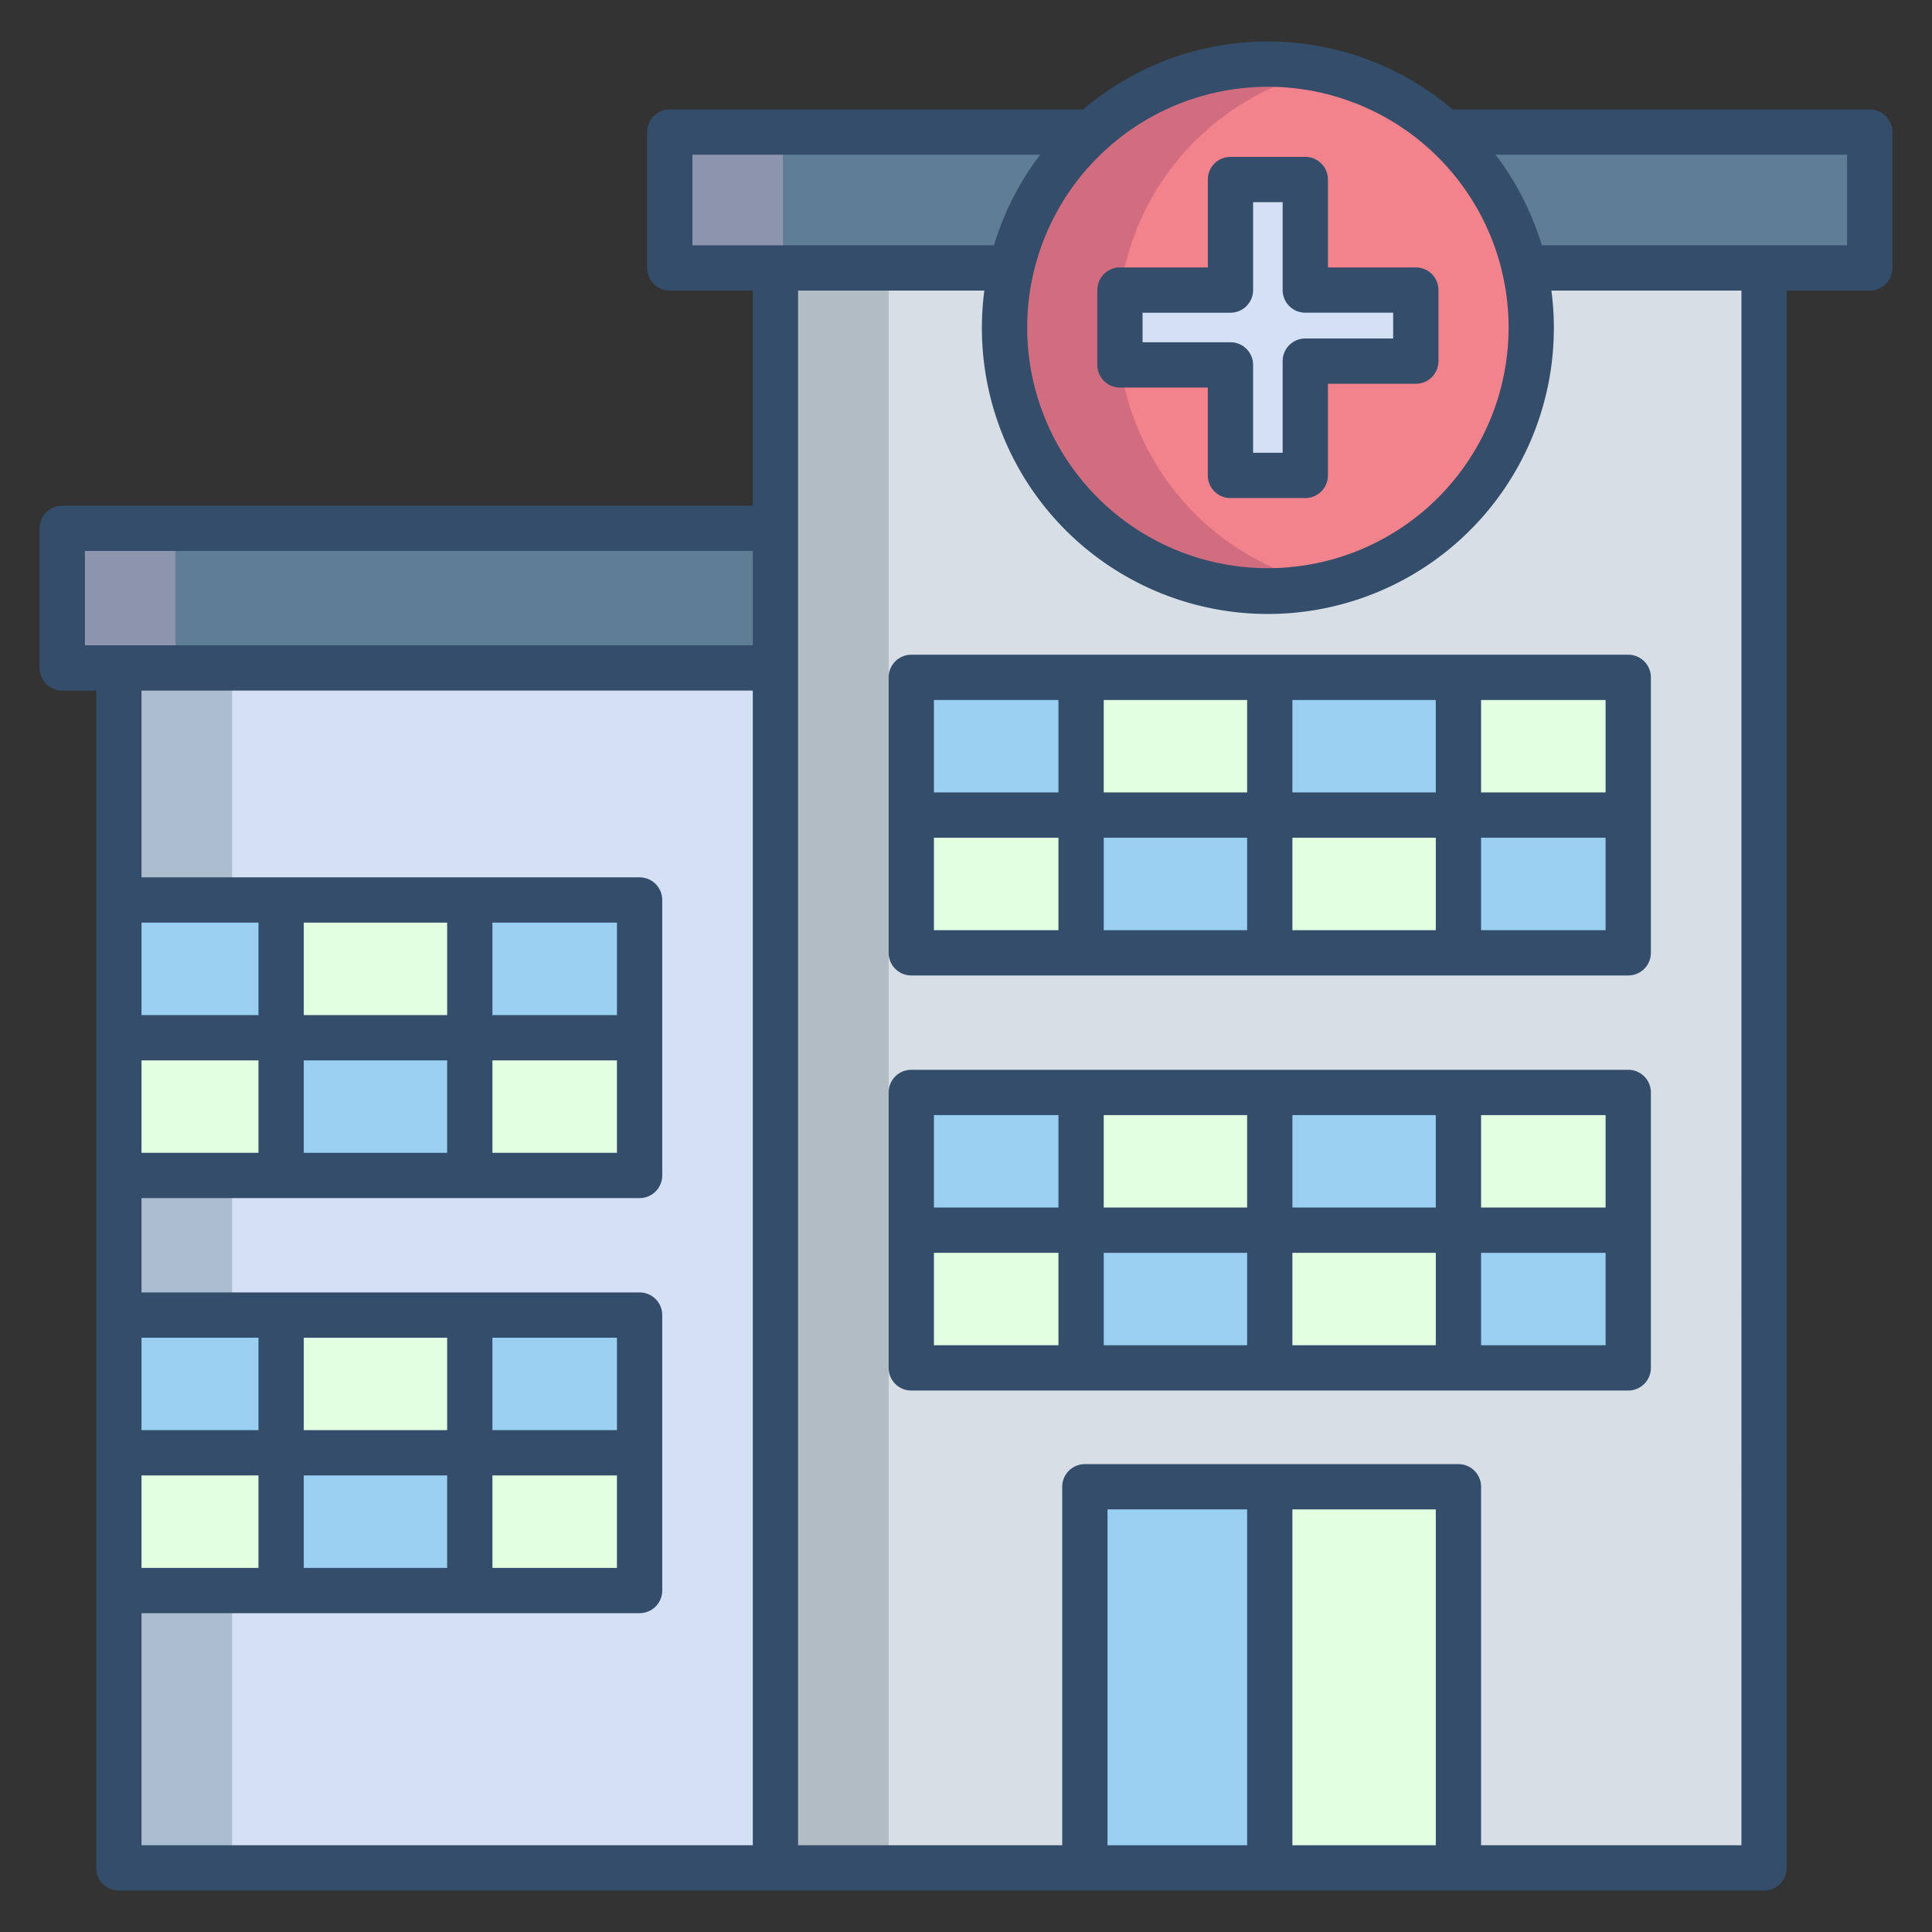 <?xml version="1.0"?>
<svg xmlns="http://www.w3.org/2000/svg" id="Layer_1" height="512px" viewBox="0 0 512 512" width="512px" data-name="Layer 1" class="hovered-paths"><rect x="0" y="0" width="512" height="512" fill="#333333" stroke="none"/><g><path d="m205.5 71.01h262v424h-262z" fill="#d7dee6" data-original="#D7DEE6"/><path d="m177.5 35.01h318v36h-318z" fill="#b0b5ca" data-original="#B0B5CA" class="" style="fill:#5F7D95" data-old_color="#b0b5ca"/><path d="m31.5 177.01h174v318h-174z" fill="#d4e1f4" data-original="#D4E1F4" class="" style="fill:#D4E1F4"/><path d="m16.5 140.01h189v37h-189z" fill="#b0b5ca" data-original="#B0B5CA" class="" style="fill:#5F7D95" data-old_color="#b0b5ca"/><path d="m205.5 71.01h30v424h-30z" fill="#b1bcc4" data-original="#B1BCC4"/><path d="m177.5 35.01h30v36h-30z" fill="#8c95ad" data-original="#8C95AD"/><path d="m31.5 177.01h30v318h-30z" fill="#abbdce" data-original="#ABBDCE" class="" style="fill:#ABBDCE"/><path d="m16.5 140.01h30v37h-30z" fill="#8c95ad" data-original="#8C95AD"/><path d="m386.5 326.01h45v36.5h-45z" fill="#9acff2" data-original="#9ACFF2" class="" style="fill:#9ACFF2"/><path d="m386.5 289.51h45v36.5h-45z" fill="#7ecff2" data-original="#7ECFF2" class="" style="fill:#E2FFE2" data-old_color="#7ecff2"/><path d="m336.5 326.01h50v36.5h-50z" fill="#7ecff2" data-original="#7ECFF2" class="" style="fill:#E2FFE2" data-old_color="#7ecff2"/><path d="m336.5 289.51h50v36.5h-50z" fill="#9acff2" data-original="#9ACFF2" class="" style="fill:#9ACFF2"/><path d="m286.5 326.01h50v36.5h-50z" fill="#9acff2" data-original="#9ACFF2" class="" style="fill:#9ACFF2"/><path d="m286.5 289.51h50v36.5h-50z" fill="#7ecff2" data-original="#7ECFF2" class="" style="fill:#E2FFE2" data-old_color="#7ecff2"/><path d="m286.5 179.51h50v36.5h-50z" fill="#7ecff2" data-original="#7ECFF2" class="" style="fill:#E2FFE2" data-old_color="#7ecff2"/><path d="m241.5 326.01h45v36.5h-45z" fill="#7ecff2" data-original="#7ECFF2" class="" style="fill:#E2FFE2" data-old_color="#7ecff2"/><path d="m241.5 289.51h45v36.5h-45z" fill="#9acff2" data-original="#9ACFF2" class="" style="fill:#9ACFF2"/><path d="m124.5 385.01h45v36.5h-45z" fill="#7ecff2" data-original="#7ECFF2" class="" style="fill:#E2FFE2" data-old_color="#7ecff2"/><path d="m124.5 348.51h45v36.5h-45z" fill="#9acff2" data-original="#9ACFF2" class="" style="fill:#9ACFF2"/><path d="m124.5 275.01h45v36.5h-45z" fill="#7ecff2" data-original="#7ECFF2" class="" style="fill:#E2FFE2" data-old_color="#7ecff2"/><path d="m124.5 238.51h45v36.5h-45z" fill="#9acff2" data-original="#9ACFF2" class="" style="fill:#9ACFF2"/><path d="m74.5 385.01h50v36.5h-50z" fill="#9acff2" data-original="#9ACFF2" class="" style="fill:#9ACFF2"/><path d="m74.5 348.51h50v36.5h-50z" fill="#7ecff2" data-original="#7ECFF2" class="" style="fill:#E2FFE2" data-old_color="#7ecff2"/><path d="m74.5 275.01h50v36.5h-50z" fill="#9acff2" data-original="#9ACFF2" class="" style="fill:#9ACFF2"/><path d="m74.5 238.51h50v36.5h-50z" fill="#7ecff2" data-original="#7ECFF2" class="" style="fill:#E2FFE2" data-old_color="#7ecff2"/><path d="m31.5 385.01h43v36.5h-43z" fill="#7ecff2" data-original="#7ECFF2" class="" style="fill:#E2FFE2" data-old_color="#7ecff2"/><path d="m31.5 348.51h43v36.5h-43z" fill="#9acff2" data-original="#9ACFF2" class="" style="fill:#9ACFF2"/><path d="m31.5 275.01h43v36.5h-43z" fill="#7ecff2" data-original="#7ECFF2" class="" style="fill:#E2FFE2" data-old_color="#7ecff2"/><path d="m31.5 238.51h43v36.5h-43z" fill="#9acff2" data-original="#9ACFF2" class="" style="fill:#9ACFF2"/><path d="m404 71.02a69.807 69.807 0 1 1 -21.07-35.9 69.918 69.918 0 0 1 21.07 35.9z" fill="#f2838d" data-original="#F2838D" class="hovered-path active-path" style="fill:#f2838d" data-old_color="#f2838d"/><path d="m386.5 216.01h45v36.5h-45z" fill="#9acff2" data-original="#9ACFF2" class="" style="fill:#9ACFF2"/><path d="m386.5 179.51h45v36.5h-45z" fill="#7ecff2" data-original="#7ECFF2" class="" style="fill:#E2FFE2" data-old_color="#7ecff2"/><path d="m336.5 216.01h50v36.5h-50z" fill="#7ecff2" data-original="#7ECFF2" class="" style="fill:#E2FFE2" data-old_color="#7ecff2"/><path d="m336.5 179.51h50v36.5h-50z" fill="#9acff2" data-original="#9ACFF2" class="" style="fill:#9ACFF2"/><path d="m286.5 216.01h50v36.5h-50z" fill="#9acff2" data-original="#9ACFF2" class="" style="fill:#9ACFF2"/><path d="m241.5 216.01h45v36.5h-45z" fill="#7ecff2" data-original="#7ECFF2" class="" style="fill:#E2FFE2" data-old_color="#7ecff2"/><path d="m241.5 179.51h45v36.5h-45z" fill="#9acff2" data-original="#9ACFF2" class="" style="fill:#9ACFF2"/><path d="m336.5 394.01h50v101h-50z" fill="#7ecff2" data-original="#7ECFF2" class="" style="fill:#E2FFE2" data-old_color="#7ecff2"/><path d="m287.5 394.01h49v101h-49z" fill="#9acff2" data-original="#9ACFF2" class="" style="fill:#9ACFF2"/><path d="m296.21 86.78a69.764 69.764 0 0 1 54.79-68.155 69.79 69.79 0 1 0 0 136.311 69.8 69.8 0 0 1 -54.79-68.156z" fill="#d16d7e" data-original="#D16D7E"/><path d="m375.21 76.87v18.83h-29.3v30.29h-19.82v-29.29h-29.3v-19.83h29.3v-29.29h19.82v29.29z" fill="#d4e1f4" data-original="#D4E1F4" class="" style="fill:#D4E1F4"/><g fill="#344d6b"><path d="m495.5 29.007h-110.528a75.573 75.573 0 0 0 -97.944 0h-109.528a6 6 0 0 0 -6 6v36a6 6 0 0 0 6 6h22v57h-183a6 6 0 0 0 -6 6v37a6 6 0 0 0 6 6h9v312a6 6 0 0 0 6 6h436a6 6 0 0 0 6-6v-418h22a6 6 0 0 0 6-6v-36a6 6 0 0 0 -6-6zm-296 460h-162v-61.5h132a6 6 0 0 0 6-6v-73a6 6 0 0 0 -6-6h-132v-25h132a6 6 0 0 0 6-6v-73a6 6 0 0 0 -6-6h-132v-49.5h162zm-131-98v24.5h-31v-24.5zm-31-12v-24.5h31v24.5zm81 12v24.5h-38v-24.5zm-38-12v-24.5h38v24.5zm83 12v24.5h-33v-24.5zm-33-12v-24.5h33v24.5zm-62-98v24.5h-31v-24.5zm-31-12v-24.5h31v24.5zm81 12v24.5h-38v-24.5zm-38-12v-24.5h38v24.5zm83 12v24.5h-33v-24.5zm-33-12v-24.5h33v24.5zm69-98h-177v-25h177zm136.5-148.014a63.79 63.79 0 1 1 -63.789 63.79 63.861 63.861 0 0 1 63.789-63.79zm-152.5 42.014v-24h92.147a75.6 75.6 0 0 0 -12.233 24zm147 424h-37v-89h37zm50 0h-38v-89h38zm81 0h-69v-95a6 6 0 0 0 -6-6h-99a6 6 0 0 0 -6 6v95h-70v-412h49.362a75.789 75.789 0 1 0 150.276 0h50.362zm28-424h-80.914a75.6 75.6 0 0 0 -12.233-24h93.147z" data-original="#344D6B" class="" style="fill:#344D6B"/><path d="m431.5 283.507h-190a6 6 0 0 0 -6 6v73a6 6 0 0 0 6 6h190a6 6 0 0 0 6-6v-73a6 6 0 0 0 -6-6zm-151 73h-33v-24.5h33zm0-36.5h-33v-24.5h33zm50 36.5h-38v-24.5h38zm0-36.5h-38v-24.5h38zm50 36.5h-38v-24.5h38zm0-36.5h-38v-24.5h38zm45 36.5h-33v-24.5h33zm0-36.5h-33v-24.5h33z" data-original="#344D6B" class="" style="fill:#344D6B"/><path d="m235.5 179.507v73a6 6 0 0 0 6 6h190a6 6 0 0 0 6-6v-73a6 6 0 0 0 -6-6h-190a6 6 0 0 0 -6 6zm157 6h33v24.5h-33zm0 36.5h33v24.5h-33zm-50-36.5h38v24.5h-38zm0 36.5h38v24.5h-38zm-50-36.5h38v24.5h-38zm0 36.5h38v24.5h-38zm-45-36.5h33v24.5h-33zm0 36.5h33v24.5h-33z" data-original="#344D6B" class="" style="fill:#344D6B"/><path d="m296.794 102.7h23.292v23.291a6 6 0 0 0 6 6h19.828a6 6 0 0 0 6-6v-24.291h23.292a6 6 0 0 0 6-6v-18.831a6 6 0 0 0 -6-6h-23.292v-23.292a6 6 0 0 0 -6-6h-19.828a6 6 0 0 0 -6 6v23.292h-23.292a6 6 0 0 0 -6 6v19.831a6 6 0 0 0 6 6zm6-19.828h23.292a6 6 0 0 0 6-6v-23.295h7.828v23.292a6 6 0 0 0 6 6h23.292v6.831h-23.292a6 6 0 0 0 -6 6v24.291h-7.828v-23.291a6 6 0 0 0 -6-6h-23.292z" data-original="#344D6B" class="" style="fill:#344D6B"/></g></g> </svg>
